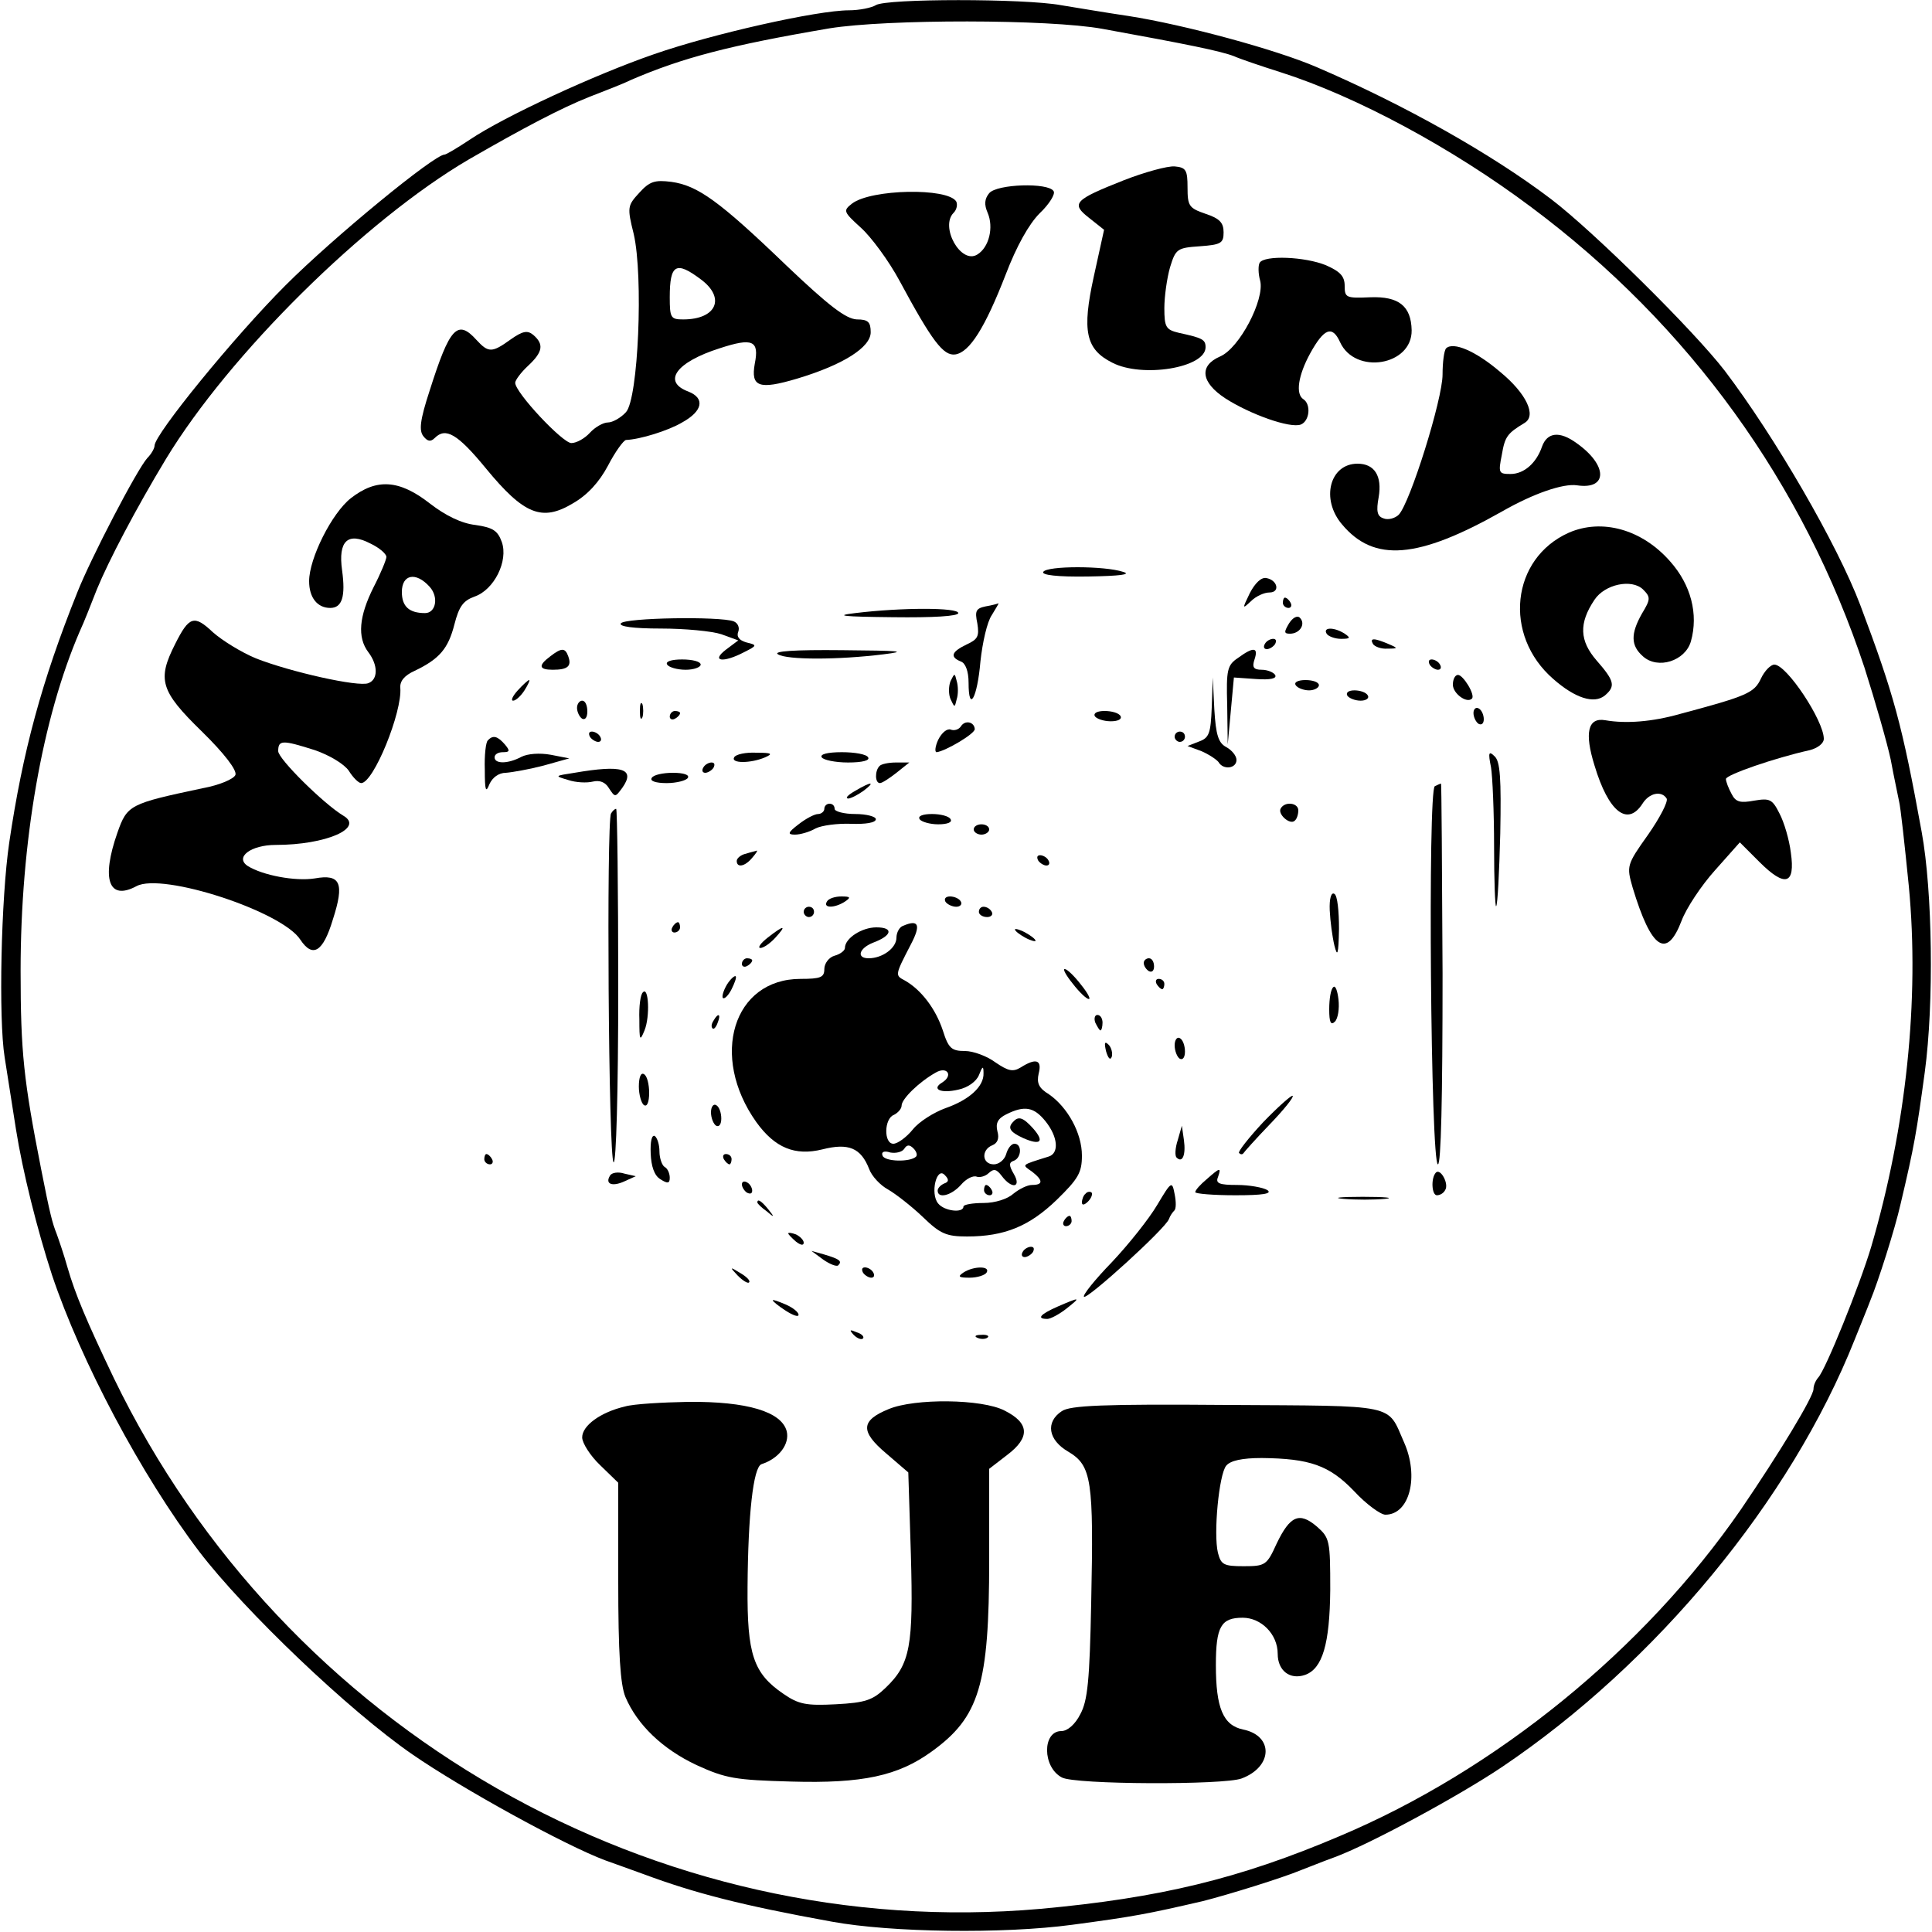 <?xml version="1.0" standalone="no"?>
<!DOCTYPE svg PUBLIC "-//W3C//DTD SVG 20010904//EN"
 "http://www.w3.org/TR/2001/REC-SVG-20010904/DTD/svg10.dtd">
<svg version="1.0" xmlns="http://www.w3.org/2000/svg"
 width="375pt" height="375pt" viewBox="0 0 375 375"
 preserveAspectRatio="xMidYMid meet">
<g transform="translate(0,375) scale(0.1,-0.1)"
fill="#000000" stroke="none">
<path d="M1700 3740 c-8 -5 -32 -10 -52 -10 -62 0 -266 -46 -378 -85 -116 -40
-291 -121 -358 -166 -24 -16 -46 -29 -49 -29 -20 0 -215 -160 -309 -254 -99
-99 -254 -289 -254 -311 0 -5 -6 -16 -14 -24 -20 -22 -110 -195 -136 -261 -69
-172 -106 -309 -132 -485 -16 -108 -21 -342 -9 -417 6 -38 16 -101 22 -140 13
-82 41 -194 70 -283 56 -167 173 -388 286 -537 88 -115 290 -308 413 -393 97
-67 297 -177 375 -206 11 -4 45 -16 75 -27 97 -36 188 -60 365 -92 115 -21
332 -24 466 -6 120 16 146 21 254 46 51 13 154 45 190 60 11 4 40 16 65 25 68
25 240 118 325 175 300 202 561 518 685 830 12 30 26 64 30 75 15 36 48 139
59 188 27 114 31 139 47 256 18 134 15 351 -6 466 -38 209 -54 267 -119 440
-45 119 -166 327 -263 455 -60 78 -255 271 -338 334 -116 88 -285 183 -455
256 -79 34 -256 82 -365 99 -41 6 -100 16 -131 21 -71 13 -339 13 -359 0z
m440 -46 c165 -30 229 -43 255 -53 11 -5 52 -19 90 -31 148 -47 335 -148 487
-262 307 -229 529 -537 647 -894 21 -66 44 -146 51 -179 6 -33 14 -69 16 -80
3 -11 11 -85 19 -165 21 -220 -5 -468 -73 -700 -22 -74 -89 -240 -103 -254 -5
-6 -9 -15 -9 -22 0 -15 -66 -124 -141 -234 -187 -271 -475 -506 -779 -634
-195 -83 -350 -120 -580 -141 -747 -66 -1468 346 -1799 1030 -53 111 -75 163
-90 215 -7 25 -17 54 -21 65 -8 20 -13 38 -30 125 -34 173 -40 227 -40 386 0
250 42 490 115 659 8 17 22 53 33 81 23 56 76 157 134 253 123 203 386 463
587 581 109 63 182 101 235 122 28 11 65 25 81 33 100 43 191 67 385 100 111
18 426 18 530 -1z"/>
<path d="M2181 3400 c-96 -38 -103 -45 -67 -73 l29 -23 -20 -91 c-23 -105 -16
-141 36 -167 58 -30 181 -10 181 30 0 15 -6 18 -52 28 -25 6 -28 11 -28 48 0
22 5 58 11 79 11 36 14 38 58 41 41 3 46 6 46 27 0 19 -8 27 -35 36 -32 11
-35 15 -35 51 0 34 -3 39 -25 41 -14 1 -58 -11 -99 -27z"/>
<path d="M1241 3376 c-23 -25 -24 -28 -11 -80 19 -82 9 -320 -15 -346 -10 -11
-26 -20 -35 -20 -9 0 -25 -9 -35 -20 -10 -11 -26 -20 -36 -20 -17 0 -109 98
-109 117 0 5 11 20 25 33 29 27 31 42 10 60 -11 9 -20 8 -44 -9 -36 -26 -43
-26 -66 -1 -37 41 -52 25 -91 -98 -19 -58 -21 -78 -12 -89 8 -10 14 -11 22 -3
21 21 44 8 99 -59 74 -90 109 -104 169 -68 28 16 51 41 68 73 14 27 30 49 35
50 27 1 82 18 109 34 40 22 45 47 12 60 -51 19 -24 57 61 84 64 21 77 15 68
-30 -8 -45 8 -51 82 -29 90 27 143 61 143 90 0 20 -5 25 -27 25 -21 1 -54 26
-137 105 -130 125 -172 155 -223 162 -32 4 -42 1 -62 -21z m119 -168 c49 -36
31 -78 -34 -78 -24 0 -26 3 -26 43 0 64 12 71 60 35z"/>
<path d="M1920 3375 c-9 -11 -10 -22 -3 -38 12 -28 3 -67 -20 -81 -32 -20 -73
54 -46 81 6 6 8 16 5 22 -17 27 -165 24 -202 -4 -18 -14 -17 -16 17 -47 20
-18 54 -64 75 -103 63 -117 85 -146 108 -143 28 4 58 52 98 155 21 55 45 98
66 119 19 18 31 38 27 43 -10 17 -110 14 -125 -4z"/>
<path d="M2445 3240 c-3 -5 -3 -21 1 -35 9 -36 -40 -131 -78 -147 -41 -18 -37
-50 10 -81 48 -31 126 -59 147 -51 17 7 20 39 5 49 -16 10 -10 47 13 89 27 49
43 55 58 22 29 -64 140 -46 139 23 -1 47 -25 66 -80 64 -47 -2 -50 -1 -50 22
0 19 -9 28 -36 40 -41 17 -120 20 -129 5z"/>
<path d="M2807 3074 c-4 -4 -7 -27 -7 -51 0 -48 -63 -249 -85 -272 -7 -7 -21
-11 -30 -7 -12 4 -14 14 -9 41 7 41 -8 65 -41 65 -54 0 -72 -69 -30 -118 62
-74 147 -67 310 25 61 35 119 55 146 51 60 -9 60 39 -1 82 -33 24 -57 21 -67
-7 -11 -32 -35 -53 -61 -53 -23 0 -24 2 -17 37 6 36 11 42 44 62 24 14 4 57
-47 99 -48 41 -91 59 -105 46z"/>
<path d="M681 2783 c-37 -29 -81 -117 -81 -161 0 -32 16 -52 41 -52 23 0 30
22 23 73 -8 57 11 75 55 52 17 -8 31 -20 31 -26 0 -5 -11 -32 -25 -59 -28 -56
-32 -97 -10 -126 19 -25 19 -53 0 -60 -19 -8 -152 22 -218 48 -29 12 -66 35
-84 51 -36 34 -46 31 -73 -23 -35 -69 -29 -91 51 -169 45 -44 69 -76 66 -85
-3 -8 -31 -20 -64 -26 -141 -30 -146 -32 -165 -86 -32 -91 -17 -133 37 -104
50 27 283 -49 318 -104 24 -36 44 -24 63 39 23 71 15 89 -35 80 -38 -6 -101 6
-130 24 -26 17 6 41 54 41 98 0 173 33 131 57 -38 23 -126 110 -126 125 0 22
8 22 71 2 29 -10 57 -27 66 -40 8 -13 19 -24 24 -24 24 0 80 138 76 185 -1 13
8 24 28 33 48 23 65 43 77 90 9 35 17 46 39 54 38 13 66 69 53 106 -8 22 -17
28 -51 33 -27 3 -58 18 -89 42 -59 46 -103 49 -153 10z m153 -172 c18 -20 12
-51 -9 -51 -31 0 -45 13 -45 41 0 34 27 40 54 10z"/>
<path d="M3045 2716 c-112 -50 -128 -199 -30 -284 42 -37 79 -49 100 -32 21
18 19 28 -16 68 -33 38 -35 72 -4 118 20 30 72 41 94 20 15 -15 15 -19 -2 -47
-22 -39 -22 -62 2 -83 29 -26 82 -9 93 29 15 53 0 110 -40 155 -55 63 -133 84
-197 56z"/>
<path d="M2025 2640 c-4 -6 27 -10 87 -9 62 1 85 4 68 9 -36 12 -148 12 -155
0z"/>
<path d="M2426 2599 c-15 -31 -15 -32 2 -16 10 10 26 17 36 17 21 0 16 24 -6
28 -10 2 -22 -10 -32 -29z"/>
<path d="M2490 2580 c0 -5 5 -10 11 -10 5 0 7 5 4 10 -3 6 -8 10 -11 10 -2 0
-4 -4 -4 -10z"/>
<path d="M1913 2573 c-19 -4 -21 -9 -16 -33 4 -25 1 -31 -21 -41 -29 -14 -33
-24 -11 -33 9 -3 15 -19 15 -41 0 -60 17 -30 23 41 4 37 13 77 22 90 8 13 14
23 13 23 -2 -1 -13 -4 -25 -6z"/>
<path d="M1660 2560 c-42 -5 -25 -7 73 -8 79 -1 127 2 127 8 0 11 -110 11
-200 0z"/>
<path d="M2502 2540 c-10 -17 -10 -20 2 -20 19 0 31 19 19 31 -5 5 -14 0 -21
-11z"/>
<path d="M1205 2540 c-4 -6 24 -10 78 -10 46 0 99 -5 117 -11 l33 -12 -24 -18
c-30 -23 -5 -26 35 -5 26 13 26 14 5 19 -14 4 -20 11 -16 21 3 8 -1 17 -9 20
-26 10 -212 7 -219 -4z"/>
<path d="M2575 2520 c3 -5 16 -10 28 -10 18 0 19 2 7 10 -20 13 -43 13 -35 0z"/>
<path d="M2455 2500 c-3 -5 -2 -10 4 -10 5 0 13 5 16 10 3 6 2 10 -4 10 -5 0
-13 -4 -16 -10z"/>
<path d="M2665 2500 c3 -5 16 -10 28 -9 21 0 21 1 2 9 -28 12 -37 12 -30 0z"/>
<path d="M1068 2476 c-24 -18 -22 -26 5 -26 29 0 37 7 30 26 -6 17 -13 17 -35
0z"/>
<path d="M1510 2480 c17 -11 117 -11 205 0 48 6 33 7 -80 8 -94 1 -135 -2
-125 -8z"/>
<path d="M2403 2473 c-21 -14 -23 -23 -21 -92 l1 -76 6 65 6 65 43 -3 c28 -2
41 1 37 8 -3 5 -15 10 -26 10 -16 0 -19 5 -14 20 8 24 -2 25 -32 3z"/>
<path d="M1295 2460 c3 -5 19 -10 36 -10 16 0 29 5 29 10 0 6 -16 10 -36 10
-21 0 -33 -4 -29 -10z"/>
<path d="M2775 2460 c3 -5 11 -10 16 -10 6 0 7 5 4 10 -3 6 -11 10 -16 10 -6
0 -7 -4 -4 -10z"/>
<path d="M3418 2433 c-13 -28 -27 -34 -158 -69 -53 -15 -104 -19 -144 -12 -34
6 -41 -24 -21 -88 27 -90 64 -119 93 -74 13 21 37 26 47 10 3 -6 -13 -37 -36
-70 -42 -59 -42 -61 -30 -103 36 -119 66 -140 95 -64 9 24 38 68 65 98 l48 54
38 -38 c50 -50 70 -44 61 18 -3 25 -13 59 -22 76 -14 28 -19 30 -49 25 -27 -5
-36 -3 -44 13 -6 11 -11 24 -11 29 0 8 95 41 163 56 15 4 27 13 27 22 0 35
-72 144 -96 144 -7 0 -19 -12 -26 -27z"/>
<path d="M1845 2428 c-4 -10 -4 -26 0 -35 8 -17 8 -17 12 0 3 9 3 25 0 35 -4
16 -4 16 -12 0z"/>
<path d="M2820 2421 c0 -17 27 -37 37 -27 7 7 -17 46 -27 46 -6 0 -10 -9 -10
-19z"/>
<path d="M1005 2410 c-10 -11 -14 -20 -9 -20 5 0 15 9 22 20 7 11 11 20 9 20
-2 0 -12 -9 -22 -20z"/>
<path d="M2352 2377 c-2 -50 -5 -59 -24 -66 l-23 -9 27 -10 c14 -6 29 -16 33
-21 9 -16 35 -13 35 4 0 8 -9 19 -20 25 -15 8 -20 23 -23 73 l-3 62 -2 -58z"/>
<path d="M2515 2420 c3 -5 15 -10 26 -10 10 0 19 5 19 10 0 6 -12 10 -26 10
-14 0 -23 -4 -19 -10z"/>
<path d="M2615 2400 c3 -5 15 -10 26 -10 11 0 17 5 14 10 -3 6 -15 10 -26 10
-11 0 -17 -4 -14 -10z"/>
<path d="M1120 2376 c0 -8 5 -18 10 -21 6 -3 10 3 10 14 0 12 -4 21 -10 21 -5
0 -10 -6 -10 -14z"/>
<path d="M1242 2370 c0 -14 2 -19 5 -12 2 6 2 18 0 25 -3 6 -5 1 -5 -13z"/>
<path d="M2860 2366 c0 -8 5 -18 10 -21 6 -3 10 1 10 9 0 8 -4 18 -10 21 -5 3
-10 -1 -10 -9z"/>
<path d="M1300 2359 c0 -5 5 -7 10 -4 6 3 10 8 10 11 0 2 -4 4 -10 4 -5 0 -10
-5 -10 -11z"/>
<path d="M2125 2360 c3 -5 17 -10 31 -10 14 0 22 4 19 10 -3 6 -17 10 -31 10
-14 0 -22 -4 -19 -10z"/>
<path d="M1865 2340 c-4 -6 -13 -9 -20 -6 -7 2 -17 -6 -24 -20 -6 -13 -7 -24
-3 -24 17 2 75 36 74 45 -1 14 -19 18 -27 5z"/>
<path d="M1145 2320 c3 -5 11 -10 16 -10 6 0 7 5 4 10 -3 6 -11 10 -16 10 -6
0 -7 -4 -4 -10z"/>
<path d="M2280 2320 c0 -5 5 -10 10 -10 6 0 10 5 10 10 0 6 -4 10 -10 10 -5 0
-10 -4 -10 -10z"/>
<path d="M947 2313 c-4 -3 -7 -29 -6 -57 0 -41 2 -46 9 -28 6 13 18 22 32 22
13 1 46 7 73 14 l50 14 -36 7 c-22 4 -45 2 -57 -4 -26 -14 -52 -14 -52 -1 0 6
7 10 16 10 14 0 14 3 4 15 -14 16 -23 19 -33 8z"/>
<path d="M1425 2280 c-7 -12 32 -12 60 0 16 7 13 9 -17 9 -20 1 -40 -3 -43 -9z"/>
<path d="M1595 2280 c3 -5 26 -10 51 -10 28 0 43 4 39 10 -3 6 -26 10 -51 10
-28 0 -43 -4 -39 -10z"/>
<path d="M2894 2261 c3 -18 6 -88 6 -154 0 -66 2 -118 4 -116 3 3 6 66 8 141
2 107 0 140 -11 150 -11 11 -13 8 -7 -21z"/>
<path d="M1365 2260 c-3 -5 -2 -10 4 -10 5 0 13 5 16 10 3 6 2 10 -4 10 -5 0
-13 -4 -16 -10z"/>
<path d="M1707 2263 c-9 -9 -9 -33 1 -33 4 0 18 9 32 20 l25 20 -26 0 c-14 0
-29 -3 -32 -7z"/>
<path d="M1115 2250 c-39 -6 -39 -6 -12 -14 15 -5 36 -6 48 -3 13 3 24 -1 31
-13 12 -18 12 -18 26 1 26 37 0 45 -93 29z"/>
<path d="M1265 2240 c-4 -6 8 -10 29 -10 19 0 38 5 41 10 4 6 -8 10 -29 10
-19 0 -38 -4 -41 -10z"/>
<path d="M1660 2215 c-14 -8 -20 -14 -14 -15 5 0 19 7 30 15 24 18 16 19 -16
0z"/>
<path d="M2785 2224 c-14 -6 -8 -734 6 -734 6 0 9 126 9 370 -1 204 -2 370 -3
369 -1 0 -6 -2 -12 -5z"/>
<path d="M1600 2180 c0 -5 -6 -10 -12 -10 -7 0 -24 -9 -38 -20 -21 -16 -22
-20 -7 -20 10 0 28 5 40 12 12 6 43 10 69 9 28 -1 48 2 48 9 0 5 -18 10 -40
10 -22 0 -40 5 -40 10 0 6 -4 10 -10 10 -5 0 -10 -4 -10 -10z"/>
<path d="M2486 2181 c-7 -11 18 -33 27 -24 4 3 7 12 7 20 0 15 -26 18 -34 4z"/>
<path d="M1186 2171 c-9 -15 -5 -671 5 -677 5 -3 9 136 9 340 0 190 -2 346 -4
346 -3 0 -7 -4 -10 -9z"/>
<path d="M1785 2160 c3 -5 20 -10 36 -10 18 0 28 4 24 10 -3 6 -20 10 -36 10
-18 0 -28 -4 -24 -10z"/>
<path d="M1890 2140 c0 -5 7 -10 15 -10 8 0 15 5 15 10 0 6 -7 10 -15 10 -8 0
-15 -4 -15 -10z"/>
<path d="M1448 2093 c-10 -2 -18 -9 -18 -14 0 -14 16 -11 30 6 7 8 11 14 9 14
-2 -1 -12 -3 -21 -6z"/>
<path d="M2015 2080 c3 -5 11 -10 16 -10 6 0 7 5 4 10 -3 6 -11 10 -16 10 -6
0 -7 -4 -4 -10z"/>
<path d="M2581 1983 c1 -21 5 -51 9 -68 6 -24 8 -18 9 32 0 34 -3 65 -9 68 -6
4 -10 -9 -9 -32z"/>
<path d="M1605 2000 c-8 -13 15 -13 35 0 12 8 11 10 -7 10 -12 0 -25 -4 -28
-10z"/>
<path d="M1835 2000 c3 -5 13 -10 21 -10 8 0 12 5 9 10 -3 6 -13 10 -21 10 -8
0 -12 -4 -9 -10z"/>
<path d="M1560 1980 c0 -5 5 -10 10 -10 6 0 10 5 10 10 0 6 -4 10 -10 10 -5 0
-10 -4 -10 -10z"/>
<path d="M1900 1980 c0 -5 7 -10 16 -10 8 0 12 5 9 10 -3 6 -10 10 -16 10 -5
0 -9 -4 -9 -10z"/>
<path d="M1305 1950 c-3 -5 -1 -10 4 -10 6 0 11 5 11 10 0 6 -2 10 -4 10 -3 0
-8 -4 -11 -10z"/>
<path d="M1753 1953 c-7 -2 -13 -13 -13 -23 0 -20 -27 -40 -54 -40 -24 0 -19
19 8 30 38 14 41 30 7 30 -28 0 -61 -21 -61 -40 0 -5 -9 -12 -20 -15 -11 -3
-20 -15 -20 -26 0 -16 -7 -19 -46 -19 -131 0 -177 -150 -86 -278 36 -50 75
-66 128 -53 51 13 75 3 91 -38 5 -14 22 -32 37 -40 14 -8 45 -32 67 -53 34
-33 46 -38 86 -38 73 0 121 20 174 71 42 41 49 53 49 86 0 44 -28 94 -64 119
-20 12 -24 22 -20 40 7 27 -5 31 -35 12 -15 -9 -24 -7 -49 10 -16 12 -43 22
-59 22 -26 0 -32 5 -43 40 -14 42 -42 79 -74 97 -19 10 -19 10 12 70 20 38 15
49 -15 36z m76 -304 c-22 -13 -3 -22 31 -14 19 4 35 16 40 28 7 18 9 19 9 4 1
-26 -28 -52 -74 -68 -22 -8 -51 -26 -63 -41 -13 -16 -30 -28 -38 -28 -19 0
-18 49 1 56 8 4 15 12 15 18 0 13 34 46 66 64 22 13 35 -5 13 -19z m200 -75
c25 -31 27 -63 6 -69 -54 -17 -52 -15 -32 -29 22 -17 22 -26 0 -26 -9 0 -25
-8 -36 -17 -11 -10 -35 -18 -58 -18 -21 0 -39 -3 -39 -7 0 -13 -37 -9 -49 6
-16 19 -3 73 13 55 8 -8 8 -13 -1 -16 -7 -3 -13 -9 -13 -14 0 -16 26 -10 45
11 10 12 24 19 31 16 6 -2 17 1 23 7 10 9 15 8 25 -5 20 -27 39 -23 24 3 -10
17 -10 23 0 26 15 6 16 33 1 33 -6 0 -13 -9 -16 -20 -3 -11 -14 -20 -24 -20
-23 0 -25 28 -3 37 10 4 14 13 10 27 -4 16 1 25 17 33 36 18 54 14 76 -13z
m-251 -69 c-11 -11 -61 -10 -65 2 -3 7 3 10 15 6 11 -2 23 1 27 7 5 8 10 9 18
1 6 -6 8 -13 5 -16z"/>
<path d="M1967 1573 c-12 -12 -7 -20 19 -32 34 -15 42 -7 19 19 -19 21 -28 24
-38 13z"/>
<path d="M1910 1440 c0 -5 5 -10 11 -10 5 0 7 5 4 10 -3 6 -8 10 -11 10 -2 0
-4 -4 -4 -10z"/>
<path d="M1490 1930 c-14 -11 -20 -20 -14 -20 6 0 19 9 29 20 23 25 17 25 -15
0z"/>
<path d="M1970 1946 c0 -3 9 -10 20 -16 11 -6 20 -8 20 -6 0 3 -9 10 -20 16
-11 6 -20 8 -20 6z"/>
<path d="M1440 1879 c0 -5 5 -7 10 -4 6 3 10 8 10 11 0 2 -4 4 -10 4 -5 0 -10
-5 -10 -11z"/>
<path d="M2220 1881 c0 -6 5 -13 10 -16 6 -3 10 1 10 9 0 9 -4 16 -10 16 -5 0
-10 -4 -10 -9z"/>
<path d="M2082 1841 c13 -17 27 -30 31 -30 5 -1 -2 12 -15 28 -13 17 -27 30
-31 30 -5 1 2 -12 15 -28z"/>
<path d="M1411 1839 c-7 -12 -10 -23 -8 -26 3 -3 11 5 17 17 6 12 10 23 8 25
-2 2 -10 -5 -17 -16z"/>
<path d="M2245 1840 c3 -5 8 -10 11 -10 2 0 4 5 4 10 0 6 -5 10 -11 10 -5 0
-7 -4 -4 -10z"/>
<path d="M2588 1834 c-5 -4 -8 -23 -8 -43 0 -25 3 -32 11 -24 6 6 9 25 7 43
-2 17 -6 28 -10 24z"/>
<path d="M1248 1824 c-5 -4 -8 -28 -7 -53 0 -41 1 -43 10 -21 11 27 8 86 -3
74z"/>
<path d="M1385 1769 c-4 -6 -5 -12 -2 -15 2 -3 7 2 10 11 7 17 1 20 -8 4z"/>
<path d="M2126 1765 c4 -8 8 -15 10 -15 2 0 4 7 4 15 0 8 -4 15 -10 15 -5 0
-7 -7 -4 -15z"/>
<path d="M2280 1721 c0 -11 5 -23 10 -26 6 -3 10 3 10 14 0 11 -4 23 -10 26
-5 3 -10 -3 -10 -14z"/>
<path d="M2147 1709 c4 -13 8 -18 11 -10 2 7 -1 18 -6 23 -8 8 -9 4 -5 -13z"/>
<path d="M1240 1641 c0 -16 5 -33 10 -36 6 -4 10 6 10 24 0 16 -4 33 -10 36
-6 4 -10 -6 -10 -24z"/>
<path d="M2452 1572 c-28 -30 -50 -58 -47 -60 3 -3 6 -3 8 -1 1 2 24 28 51 56
28 29 48 54 45 56 -2 2 -28 -21 -57 -51z"/>
<path d="M1380 1591 c0 -11 5 -23 10 -26 6 -3 10 3 10 14 0 11 -4 23 -10 26
-5 3 -10 -3 -10 -14z"/>
<path d="M2286 1537 c-5 -15 -6 -31 -2 -34 11 -11 18 5 14 34 l-4 28 -8 -28z"/>
<path d="M1263 1511 c1 -25 7 -43 19 -50 14 -9 18 -8 18 3 0 8 -4 18 -10 21
-5 3 -10 17 -10 30 0 13 -4 26 -9 30 -6 3 -9 -11 -8 -34z"/>
<path d="M940 1500 c0 -5 5 -10 11 -10 5 0 7 5 4 10 -3 6 -8 10 -11 10 -2 0
-4 -4 -4 -10z"/>
<path d="M1405 1500 c3 -5 8 -10 11 -10 2 0 4 5 4 10 0 6 -5 10 -11 10 -5 0
-7 -4 -4 -10z"/>
<path d="M1184 1468 c-10 -16 4 -22 28 -11 l22 10 -22 5 c-12 4 -25 2 -28 -4z"/>
<path d="M2342 1461 c-12 -10 -22 -21 -22 -25 0 -3 35 -6 78 -6 53 0 72 3 62
10 -8 5 -35 10 -59 10 -34 0 -42 3 -37 15 7 20 4 19 -22 -4z"/>
<path d="M2787 1474 c-10 -11 -8 -44 2 -44 6 0 13 4 16 10 8 12 -9 43 -18 34z"/>
<path d="M1440 1451 c0 -5 5 -13 10 -16 6 -3 10 -2 10 4 0 5 -4 13 -10 16 -5
3 -10 2 -10 -4z"/>
<path d="M2246 1411 c-16 -27 -55 -76 -88 -111 -33 -34 -57 -64 -54 -67 6 -6
159 133 165 151 2 6 7 13 10 16 4 3 4 17 1 32 -5 26 -6 26 -34 -21z"/>
<path d="M2107 1433 c-4 -3 -7 -11 -7 -17 0 -6 5 -5 12 2 6 6 9 14 7 17 -3 3
-9 2 -12 -2z"/>
<path d="M2608 1423 c23 -2 59 -2 80 0 20 2 1 4 -43 4 -44 0 -61 -2 -37 -4z"/>
<path d="M1470 1416 c0 -2 8 -10 18 -17 15 -13 16 -12 3 4 -13 16 -21 21 -21
13z"/>
<path d="M2065 1380 c-3 -5 -1 -10 4 -10 6 0 11 5 11 10 0 6 -2 10 -4 10 -3 0
-8 -4 -11 -10z"/>
<path d="M1530 1356 c0 -2 7 -9 15 -16 9 -7 15 -8 15 -2 0 5 -7 12 -15 16 -8
3 -15 4 -15 2z"/>
<path d="M1985 1320 c-3 -5 -2 -10 4 -10 5 0 13 5 16 10 3 6 2 10 -4 10 -5 0
-13 -4 -16 -10z"/>
<path d="M1598 1305 c13 -9 26 -14 29 -11 8 8 3 12 -27 21 l-25 7 23 -17z"/>
<path d="M1432 1274 c10 -10 20 -16 22 -13 3 3 -5 11 -17 18 -21 13 -21 12 -5
-5z"/>
<path d="M1675 1280 c3 -5 11 -10 16 -10 6 0 7 5 4 10 -3 6 -11 10 -16 10 -6
0 -7 -4 -4 -10z"/>
<path d="M1870 1280 c-12 -8 -9 -10 12 -10 15 0 30 5 33 10 8 13 -25 13 -45 0z"/>
<path d="M1500 1226 c0 -2 11 -11 25 -20 14 -9 25 -13 25 -8 0 5 -11 14 -25
20 -14 6 -25 10 -25 8z"/>
<path d="M2053 1214 c-34 -15 -42 -24 -20 -24 6 0 23 9 37 20 29 23 27 23 -17
4z"/>
<path d="M1657 1159 c7 -7 15 -10 18 -7 3 3 -2 9 -12 12 -14 6 -15 5 -6 -5z"/>
<path d="M1898 1153 c7 -3 16 -2 19 1 4 3 -2 6 -13 5 -11 0 -14 -3 -6 -6z"/>
<path d="M1213 1020 c-47 -11 -83 -37 -83 -60 0 -11 16 -36 35 -54 l35 -34 0
-191 c0 -140 4 -201 14 -225 23 -54 72 -101 138 -132 57 -26 75 -29 184 -32
138 -4 207 11 272 58 93 67 112 129 112 372 l0 177 35 27 c45 34 43 62 -5 86
-44 23 -175 24 -225 3 -54 -22 -56 -43 -5 -86 l43 -37 5 -159 c5 -178 -1 -213
-49 -259 -25 -24 -39 -29 -97 -32 -57 -3 -72 0 -101 20 -59 40 -71 77 -70 208
1 140 11 232 27 238 34 11 55 39 49 64 -10 38 -77 58 -191 57 -50 -1 -106 -4
-123 -9z"/>
<path d="M2061 1011 c-32 -21 -27 -56 13 -79 45 -27 49 -55 44 -293 -3 -152
-7 -190 -21 -216 -10 -20 -25 -33 -37 -33 -37 0 -37 -70 1 -90 24 -14 315 -15
349 -2 61 23 62 83 3 95 -39 8 -53 42 -53 125 0 75 10 92 52 92 36 0 68 -32
68 -70 0 -33 24 -51 53 -41 34 12 48 60 49 165 0 96 -1 101 -26 123 -34 29
-52 21 -78 -33 -19 -42 -22 -44 -64 -44 -39 0 -44 3 -50 26 -9 37 2 152 16
169 8 10 31 15 69 15 93 -1 131 -14 179 -64 24 -26 52 -46 61 -46 47 0 66 74
36 141 -33 75 -10 70 -343 72 -241 2 -305 -1 -321 -12z"/>
</g>
</svg>
